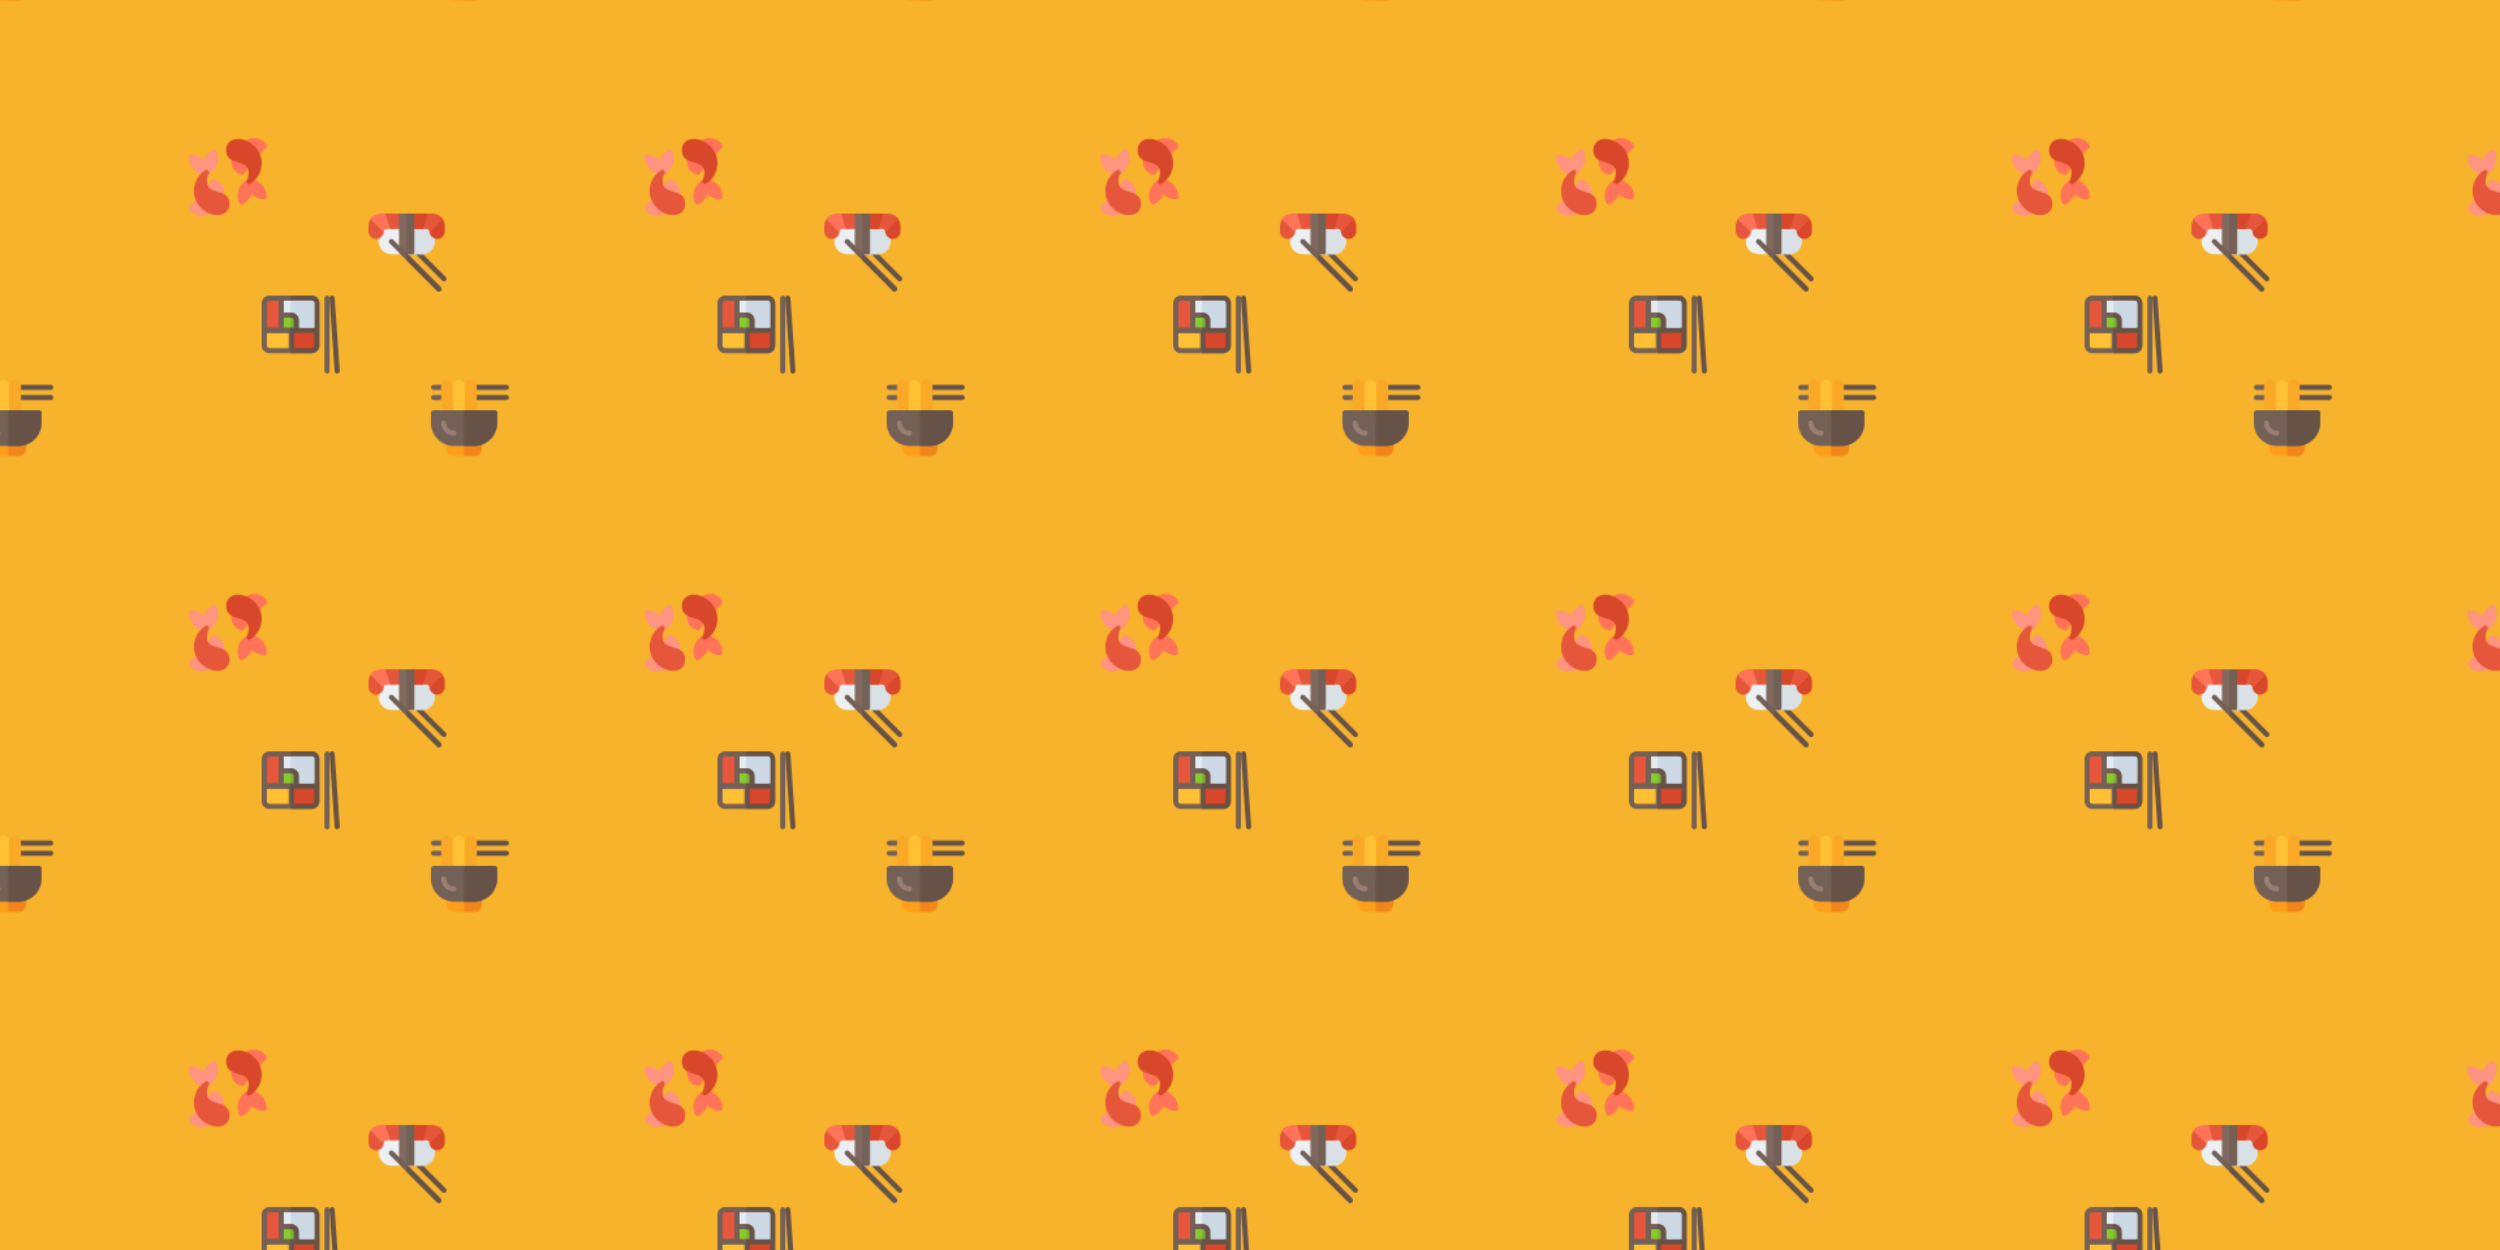 <svg xmlns="http://www.w3.org/2000/svg" xmlns:xlink="http://www.w3.org/1999/xlink" xmlns:fi="http://pattern.flaticon.com/" x="0" y="0" width="1920" height="960" viewBox="0 0 1920 960"><rect x="0px" y="0px" width="100%" height="100%" opacity="1" fill="#f7b32b"/><defs><g transform="matrix(0.117 0 0 0.117 145 106)" id="L1_0"><g><path d="M147.424,466.207l-70.446-67.088c-6.521-6.521-17.087-6.521-23.609,0L4.892,447.598   c-5.631,5.625-6.5,14.446-2.087,21.065c15.446,23.168,39.054,38.136,66.479,42.146c4.728,0.69,9.479,1.033,14.196,1.033   c22.489,0,44.413-7.75,61.751-22.125C152.326,483.832,153.315,473.305,147.424,466.207z" fill="#ff9480"/><path d="M161.978,271.892c-6.859-1.027-13.653,2.261-17.065,8.299l-31.348,55.549   c-4.532,8.033-1.695,18.217,6.337,22.745l95.891,37.092c8.195,0,15.337-6.033,16.511-14.375   C240.283,324.392,211.359,279.446,161.978,271.892z" fill="#ff9480"/><path d="M116.87,242.359C52.424,242.359,0,189.931,0,125.49c0-9.223,7.479-16.696,16.696-16.696   c30.543,0,59.424,11.772,81.326,33.146c12.033-28.777,33.359-51.614,61.065-64.533c8.348-3.913,18.294-0.283,22.185,8.076   c13.185,28.271,14.413,60.054,3.446,89.479c-10.891,29.25-32.479,52.63-60.793,65.832   C121.717,241.826,119.305,242.359,116.87,242.359z" fill="#ff9480"/></g><g><path d="M509.195,43.332c-15.446-23.168-39.055-38.136-66.479-42.147   c-27.25-3.978-54.968,3.701-75.945,21.092c-7.098,5.886-8.087,16.413-2.196,23.511l82.249,71.984c4.272,0,8.544-1.631,11.804-4.892   l48.479-48.484C512.739,58.772,513.608,49.951,509.195,43.332z" fill="#ff7459"/><path d="M298.554,116.582c-9.217-1.272-17.565,5.087-18.858,14.212   c-7.978,56.81,20.945,101.756,70.327,109.31c6.697,1.031,13.591-2.14,17.065-8.299l31.348-55.549L298.554,116.582z" fill="#ff7459"/><path d="M395.13,269.636c-2.435,0-4.847,0.533-7.054,1.565c-58.772,27.408-84.5,97.076-57.347,155.31   c3.891,8.365,13.825,11.977,22.185,8.076c27.707-12.918,49.033-35.755,61.065-64.533c21.902,21.375,50.783,33.146,81.326,33.146   c9.217,0,16.696-7.473,16.696-16.696C512,322.066,459.576,269.636,395.13,269.636z" fill="#ff7459"/></g><path d="M33.391,346.663c0-54.131,27.794-104.587,74.348-134.979c6.87-4.483,15.934-3.316,21.446,2.701  c5.522,6.033,5.859,15.174,0.805,21.597c-5.459,6.95-9.749,25.702-10.918,39.014c-4.283,49.668,25.005,64.551,68.222,76.796  c35.565,10.078,79.836,22.62,79.836,79.571c0,23.701-8.359,43.288-24.174,56.652C181.377,540.041,33.391,475.518,33.391,346.663z" fill="#e6563a"/><path d="M382.816,297.609c-5.522-6.033-5.859-15.174-0.805-21.598c5.459-6.95,8.855-26.76,10.024-40.072  c4.283-49.668-24.111-63.494-67.328-75.738c-35.566-10.076-79.838-22.619-79.838-79.57c0-23.701,8.359-43.288,24.174-56.652  c61.579-52.026,209.565,12.498,209.565,141.352c0,54.131-27.794,104.587-74.348,134.979  C397.365,304.813,388.287,303.582,382.816,297.609z" fill="#d9472b"/></g><g transform="matrix(0.117 0 0 0.117 283 164)" id="L1_1"><path d="M483.488,440.302L305.411,262.224c-6.521-6.515-6.521-17.091,0-23.607  c6.521-6.521,17.087-6.521,23.607,0l178.077,178.077c6.521,6.515,6.521,17.091,0,23.607  C500.573,446.824,490.009,446.824,483.488,440.302z" fill="#665247"/><path d="M350.603,267.116H150.266c-46.101,0-83.474-37.373-83.474-83.474V44.519h367.284v139.123  C434.077,229.743,396.705,267.116,350.603,267.116z" fill="#edf0f2"/><path d="M250.435,267.116h100.168c46.101,0,83.474-37.372,83.474-83.474V44.519H250.435V267.116z" fill="#dae1e6"/><path d="M37.428,13.922c-9.355,6.216-17.376,14.261-23.573,23.628C5.129,50.735,0.014,66.512,0.014,83.474  v33.389c0,27.618,22.467,50.084,50.084,50.084c25.295,0,46.05-18.912,49.4-43.301c0.307-2.239,0.684-4.461,0.684-6.784  c0-9.205,7.489-16.695,16.695-16.695h6.342L37.428,13.922z" fill="#e6563a"/><path d="M486.869,37.308c-6.229-9.343-14.292-17.346-23.665-23.531l-85.596,86.391h6.385  c9.205,0,16.695,7.489,16.695,16.695c0,2.308,0.377,4.514,0.682,6.741c3.33,24.409,24.093,43.343,49.402,43.343  c27.618,0,50.084-22.467,50.084-50.084V83.474C500.856,66.411,495.691,50.542,486.869,37.308z" fill="#d9472b"/><path d="M146.924,0H83.487C66.47,0,50.64,5.144,37.428,13.922c-9.355,6.216-17.376,14.261-23.573,23.628  l85.643,86.097c0.307-2.239,0.684-4.461,0.684-6.784c0-9.205,7.489-16.695,16.695-16.695h60.482L146.924,0z" fill="#ff7459"/><g><path d="M463.204,13.778C450.037,5.093,434.302,0,417.382,0h-63.437l-30.434,100.168h60.482   c9.205,0,16.695,7.489,16.695,16.695c0,2.308,0.377,4.514,0.682,6.741l85.499-86.296C480.64,27.965,472.579,19.961,463.204,13.778z   " fill="#e6563a"/><path d="M112.044,0 142.479,100.168 358.391,100.168 388.825,0z" fill="#e6563a"/></g><path d="M250.435,100.168 358.391,100.168 388.825,0 250.435,0z" fill="#d9472b"/><path d="M283.824,267.116h-66.779c-9.22,0-16.695-7.475-16.695-16.695V0h100.168v250.421  C300.519,259.641,293.046,267.116,283.824,267.116z" fill="#806a5f"/><g><rect x="250px" y="0px" width="50px" height="267px" fill="#736056"/><path d="M473.7,507.075c-6.568,6.567-17.029,6.567-23.596,0L138.469,195.44   c-6.567-6.455-6.567-17.14,0-23.595c6.568-6.567,17.029-6.567,23.596,0L473.7,483.48C480.267,489.935,480.267,500.62,473.7,507.075   z" fill="#736056"/></g><path d="M473.7,507.075c-6.568,6.567-17.029,6.567-23.596,0L250.435,307.406v-47.19L473.7,483.48  C480.267,489.935,480.267,500.62,473.7,507.075z" fill="#665247"/></g><g transform="matrix(0.117 0 0 0.117 -19 291)" id="L1_2"><path d="M283.826,506.435H150.261c-27.619,0-50.087-22.468-50.087-50.087v-33.391  c0-9.223,7.479-16.696,16.696-16.696h200.348c9.217,0,16.696,7.473,16.696,16.696v33.391  C333.913,483.967,311.445,506.435,283.826,506.435z" fill="#ff9f19"/><path d="M317.217,406.261H217.043v100.174h66.783c27.619,0,50.087-22.468,50.087-50.087v-33.391  C333.913,413.734,326.435,406.261,317.217,406.261z" fill="#f28618"/><g><path d="M495.304,72.348H283.826c-9.217,0-16.696-7.473-16.696-16.696s7.479-16.696,16.696-16.696h211.478   c9.217,0,16.696,7.473,16.696,16.696S504.521,72.348,495.304,72.348z" fill="#665247"/><path d="M495.304,139.13H283.826c-9.217,0-16.696-7.473-16.696-16.696s7.479-16.696,16.696-16.696h211.478   c9.217,0,16.696,7.473,16.696,16.696S504.521,139.13,495.304,139.13z" fill="#665247"/></g><g><path d="M83.478,72.348H16.696C7.479,72.348,0,64.875,0,55.652s7.479-16.696,16.696-16.696h66.783   c9.217,0,16.696,7.473,16.696,16.696S92.695,72.348,83.478,72.348z" fill="#736056"/><path d="M83.478,139.13H16.696C7.479,139.13,0,131.657,0,122.435s7.479-16.696,16.696-16.696h66.783   c9.217,0,16.696,7.473,16.696,16.696S92.695,139.13,83.478,139.13z" fill="#736056"/></g><path d="M144.696,239.304H66.783V44.522c0-21.515,17.441-38.957,38.957-38.957l0,0  c21.515,0,38.957,17.441,38.957,38.957V239.304z" fill="#f9a926"/><path d="M222.609,239.304h-77.913V44.522c0-21.515,17.441-38.957,38.957-38.957l0,0  c21.515,0,38.957,17.441,38.957,38.957V239.304z" fill="#ffc033"/><path d="M300.522,239.304h-77.913V44.522c0-21.515,17.441-38.957,38.957-38.957l0,0  c21.515,0,38.957,17.441,38.957,38.957V239.304z" fill="#f9a926"/><path d="M283.826,439.652H150.261C67.403,439.652,0,372.244,0,289.391v-66.783  c0-9.223,7.479-16.696,16.696-16.696h400.696c9.217,0,16.696,7.473,16.696,16.696v66.783  C434.087,372.244,366.684,439.652,283.826,439.652z" fill="#736056"/><path d="M417.391,205.913H217.043v233.739h66.783c82.858,0,150.261-67.408,150.261-150.261v-66.783  C434.087,213.386,426.608,205.913,417.391,205.913z" fill="#665247"/><path d="M150.261,372.87c-46.032,0-83.478-37.446-83.478-83.478c0-9.223,7.479-16.696,16.696-16.696  s16.696,7.473,16.696,16.696c0,27.619,22.468,50.087,50.087,50.087c9.217,0,16.696,7.473,16.696,16.696  S159.478,372.87,150.261,372.87z" fill="#997f72"/></g><g transform="matrix(0.117 0 0 0.117 201 227)" id="L1_3"><path d="M328.348,378.435H50.088c-27.619,0-50.087-22.468-50.087-50.087V50.087  C0.001,22.468,22.469,0,50.088,0h278.261c27.619,0,50.087,22.468,50.087,50.087v278.261  C378.435,355.967,355.969,378.435,328.348,378.435z" fill="#736056"/><path d="M328.348,0h-139.13v378.435h139.13c27.619,0,50.087-22.468,50.087-50.087V50.087  C378.435,22.468,355.969,0,328.348,0z" fill="#665247"/><path d="M111.305,211.478V33.391H50.088c-9.206,0-16.696,7.49-16.696,16.696v161.391H111.305z" fill="#e6563a"/><path d="M144.696,111.304h50.087c27.619,0,50.087,22.468,50.087,50.087v50.087h100.174V50.087  c0-9.206-7.49-16.696-16.696-16.696H144.696V111.304z" fill="#e4ebf0"/><path d="M211.479,161.391c0-9.206-7.49-16.696-16.696-16.696h-50.087v66.783h66.783V161.391z" fill="#88cc2a"/><path d="M178.088,244.87H33.392v83.478c0,9.206,7.49,16.696,16.696,16.696h128V244.87z" fill="#ffc033"/><path d="M211.479,161.391c0-9.206-7.49-16.696-16.696-16.696h-5.565v66.783h22.261V161.391z" fill="#7fb335"/><path d="M428.522,512c-9.217,0-16.696-7.473-16.696-16.696V16.696C411.827,7.473,419.305,0,428.522,0  s16.696,7.473,16.696,16.696v478.609C445.218,504.527,437.74,512,428.522,512z" fill="#736056"/><path d="M495.284,512c-8.685,0-16.022-6.728-16.63-15.533L445.263,17.859  c-0.641-9.202,6.293-17.174,15.489-17.821c9.055-0.614,17.184,6.293,17.815,15.495l33.391,478.609  c0.641,9.202-6.293,17.174-15.489,17.821C496.076,511.989,495.675,512,495.284,512z" fill="#665247"/><path d="M244.87,211.478v-50.087c0-27.619-22.468-50.087-50.087-50.087h-50.087V22.261h-33.391v189.217  H22.262v33.391h155.826v111.304h33.391V244.87h144.696v-33.391H244.87z M211.479,211.478h-66.783v-66.783h50.087  c9.206,0,16.696,7.49,16.696,16.696V211.478z" fill="#736056"/><path d="M244.87,161.391c0-27.619-22.468-50.087-50.087-50.087h-5.565v33.391h5.565  c9.206,0,16.696,7.49,16.696,16.696v50.087h-22.261v144.696h22.261V244.87h144.696v-33.391H244.87V161.391z" fill="#665247"/><path d="M194.783,111.304c27.619,0,50.087,22.468,50.087,50.087v50.087h100.174V50.087  c0-9.206-7.49-16.696-16.696-16.696h-139.13v77.913H194.783z" fill="#cdd9e4"/><path d="M211.479,244.87v100.174h116.87c9.206,0,16.696-7.49,16.696-16.696V244.87H211.479z" fill="#d9472b"/></g></defs><g fi:class="KUsePattern"><pattern id="pattern_L1_0" width="350" height="350" patternUnits="userSpaceOnUse"><use xlink:href="#L1_0" x="-350" y="-350"/><use xlink:href="#L1_0" x="0" y="-350"/><use xlink:href="#L1_0" x="350" y="-350"/><use xlink:href="#L1_0" x="-350" y="0"/><use xlink:href="#L1_0" x="0" y="0"/><use xlink:href="#L1_0" x="350" y="0"/><use xlink:href="#L1_0" x="-350" y="350"/><use xlink:href="#L1_0" x="0" y="350"/><use xlink:href="#L1_0" x="350" y="350"/></pattern><rect x="0" y="0" width="100%" height="100%" fill="url(#pattern_L1_0)"/></g><g fi:class="KUsePattern"><pattern id="pattern_L1_1" width="350" height="350" patternUnits="userSpaceOnUse"><use xlink:href="#L1_1" x="-350" y="-350"/><use xlink:href="#L1_1" x="0" y="-350"/><use xlink:href="#L1_1" x="350" y="-350"/><use xlink:href="#L1_1" x="-350" y="0"/><use xlink:href="#L1_1" x="0" y="0"/><use xlink:href="#L1_1" x="350" y="0"/><use xlink:href="#L1_1" x="-350" y="350"/><use xlink:href="#L1_1" x="0" y="350"/><use xlink:href="#L1_1" x="350" y="350"/></pattern><rect x="0" y="0" width="100%" height="100%" fill="url(#pattern_L1_1)"/></g><g fi:class="KUsePattern"><pattern id="pattern_L1_2" width="350" height="350" patternUnits="userSpaceOnUse"><use xlink:href="#L1_2" x="-350" y="-350"/><use xlink:href="#L1_2" x="0" y="-350"/><use xlink:href="#L1_2" x="350" y="-350"/><use xlink:href="#L1_2" x="-350" y="0"/><use xlink:href="#L1_2" x="0" y="0"/><use xlink:href="#L1_2" x="350" y="0"/><use xlink:href="#L1_2" x="-350" y="350"/><use xlink:href="#L1_2" x="0" y="350"/><use xlink:href="#L1_2" x="350" y="350"/></pattern><rect x="0" y="0" width="100%" height="100%" fill="url(#pattern_L1_2)"/></g><g fi:class="KUsePattern"><pattern id="pattern_L1_3" width="350" height="350" patternUnits="userSpaceOnUse"><use xlink:href="#L1_3" x="-350" y="-350"/><use xlink:href="#L1_3" x="0" y="-350"/><use xlink:href="#L1_3" x="350" y="-350"/><use xlink:href="#L1_3" x="-350" y="0"/><use xlink:href="#L1_3" x="0" y="0"/><use xlink:href="#L1_3" x="350" y="0"/><use xlink:href="#L1_3" x="-350" y="350"/><use xlink:href="#L1_3" x="0" y="350"/><use xlink:href="#L1_3" x="350" y="350"/></pattern><rect x="0" y="0" width="100%" height="100%" fill="url(#pattern_L1_3)"/></g></svg>